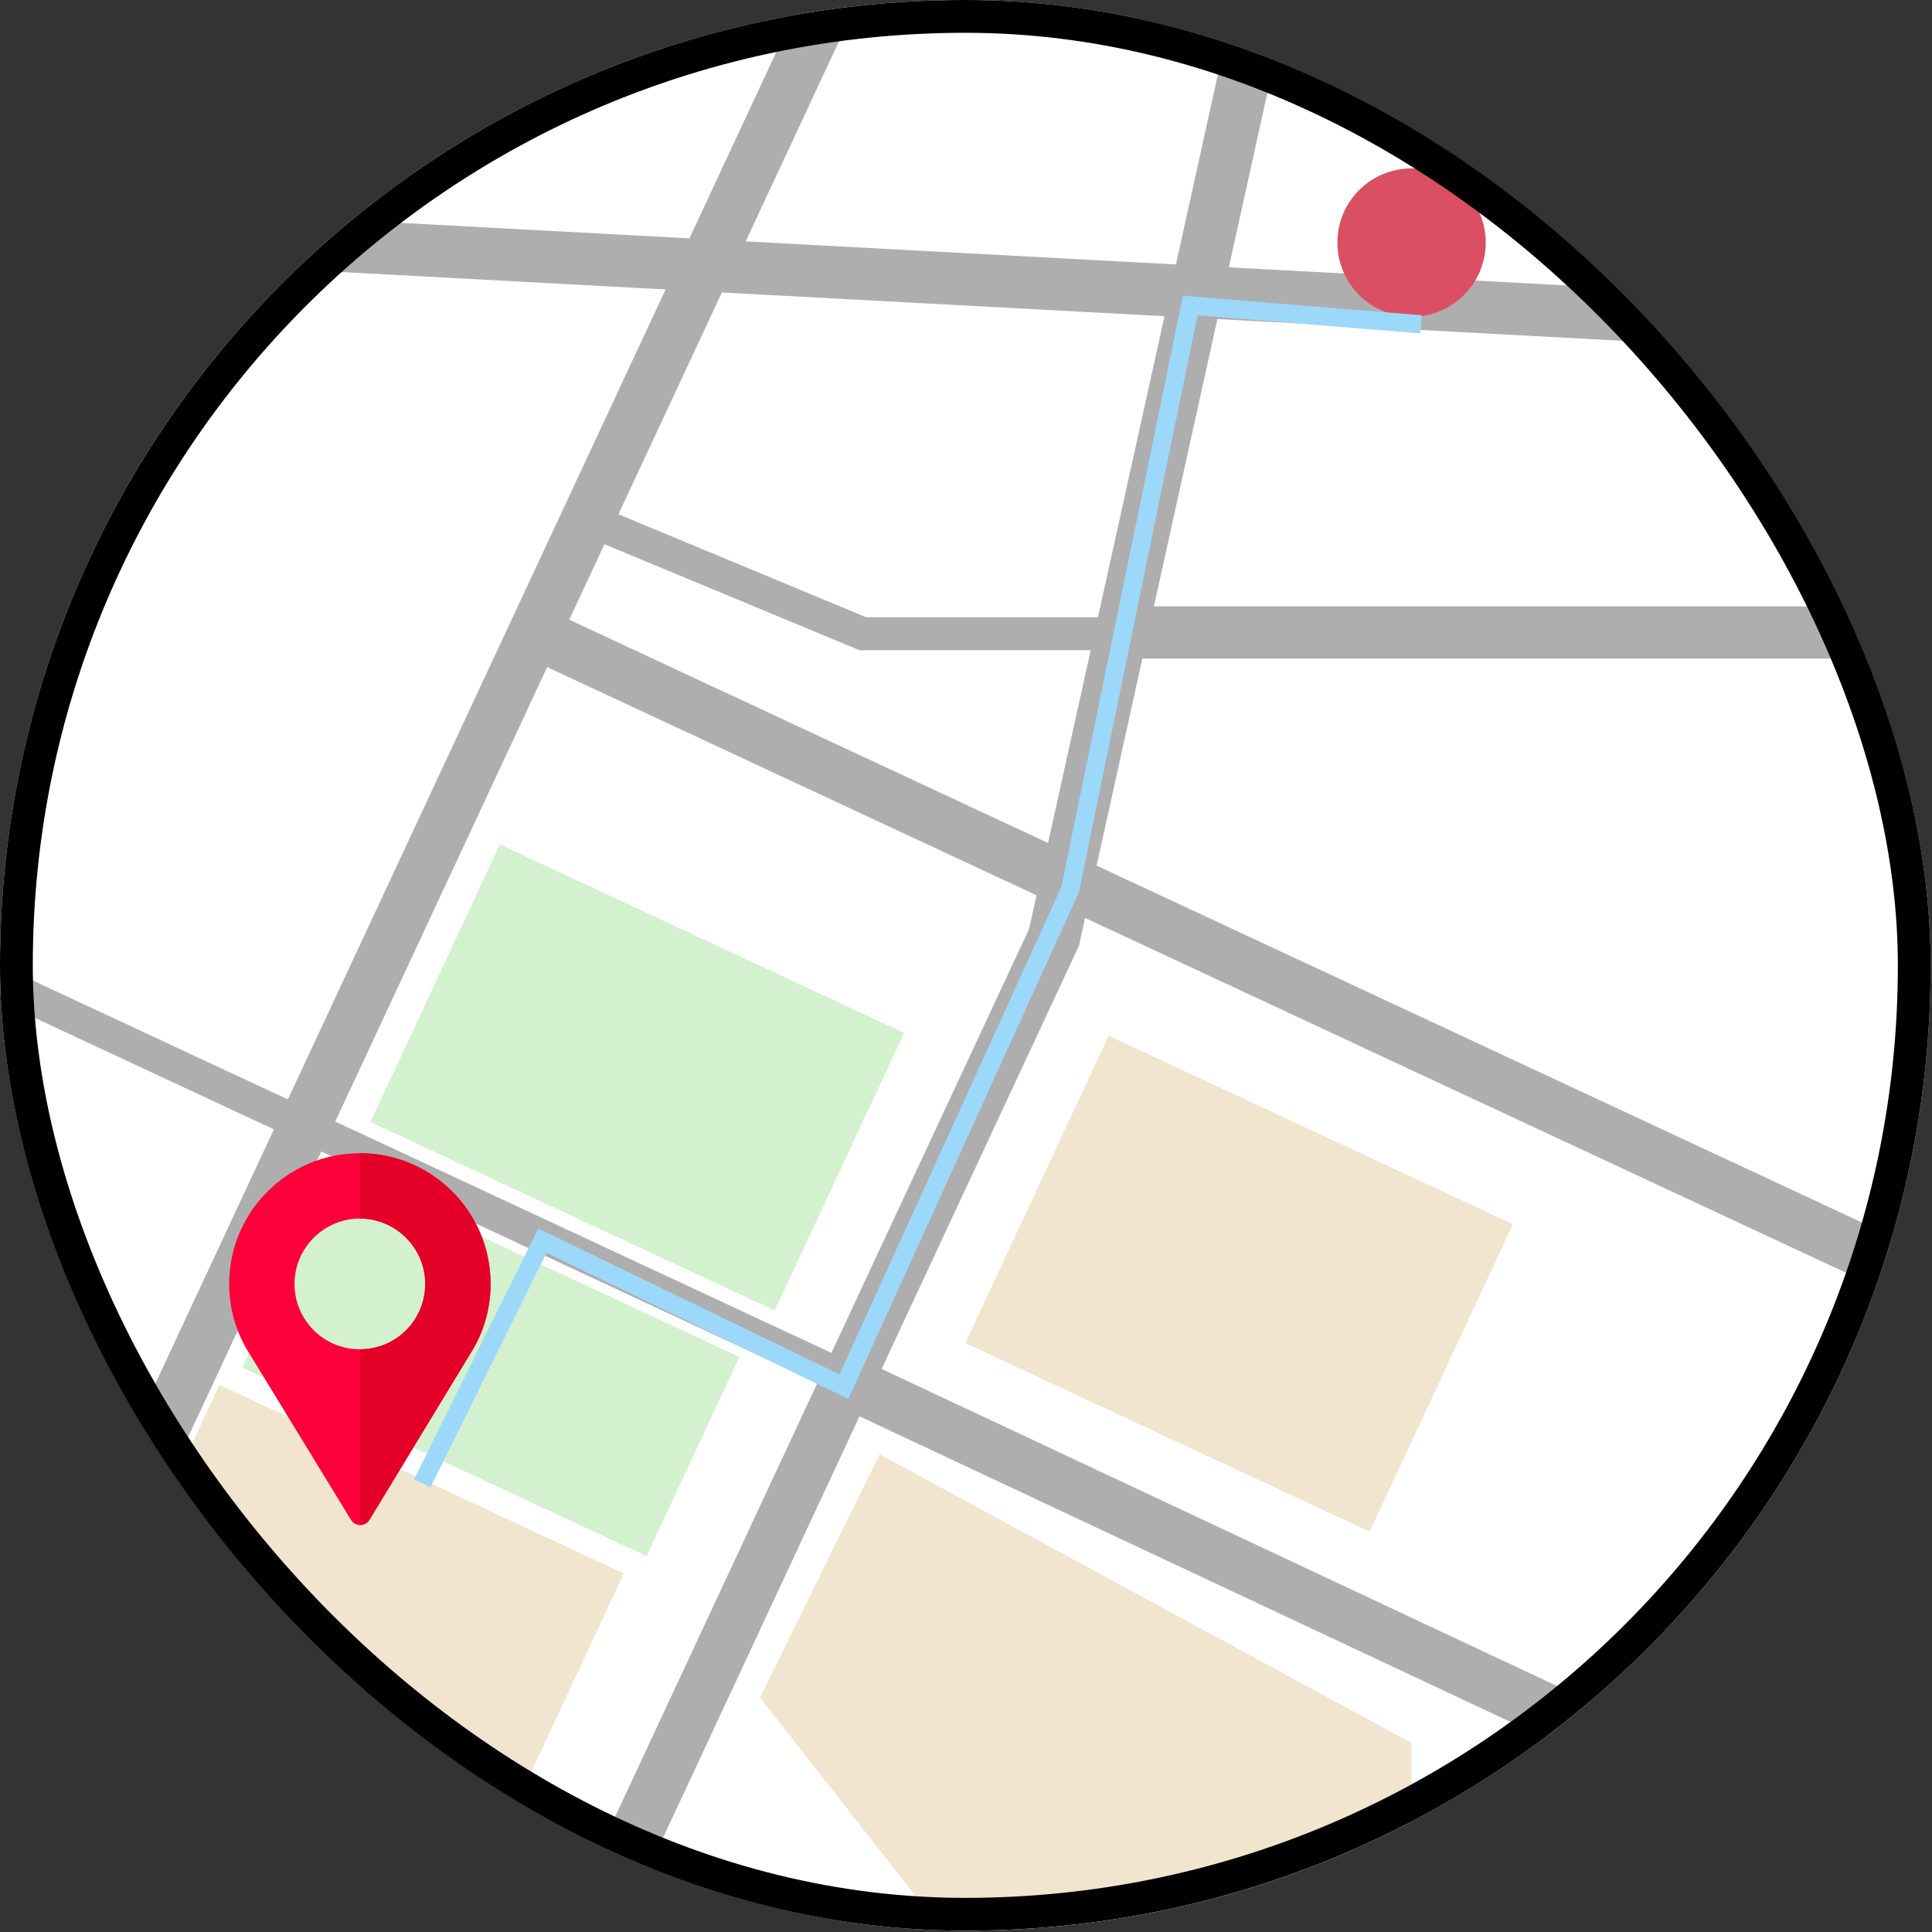<svg width="117" height="117" viewBox="0 0 117 117" fill="none" xmlns="http://www.w3.org/2000/svg">
<rect x="0" y="0" width="117" height="117" fill="#333333" stroke="none"/>
<g clip-path="url(#clip0_335_3501)">
<rect width="116.919" height="116.919" rx="58.459" fill="white"/>
<rect x="120.826" y="36.718" width="3.166" height="53.687" transform="rotate(90 120.826 36.718)" fill="#AEAEAE"/>
<rect x="67.808" y="37.378" width="2" height="15.757" transform="rotate(90 67.808 37.378)" fill="#AEAEAE"/>
<rect x="52.819" y="37.531" width="2" height="18.121" transform="rotate(112.569 52.819 37.531)" fill="#AEAEAE"/>
<rect x="-0.376" y="60.483" width="2" height="56.915" transform="rotate(-65 -0.376 60.483)" fill="#AEAEAE"/>
<rect x="31.092" y="39.445" width="3.166" height="99.787" transform="rotate(-65 31.092 39.445)" fill="#AEAEAE"/>
<rect x="51.89" y="-7.311" width="3.166" height="108.489" transform="rotate(25 51.89 -7.311)" fill="#AEAEAE"/>
<rect x="82.366" y="-34.451" width="3.166" height="93.281" transform="rotate(12.462 82.366 -34.451)" fill="#AEAEAE"/>
<rect x="62.459" y="55.962" width="3.166" height="70.275" transform="rotate(25 62.459 55.962)" fill="#AEAEAE"/>
<rect x="16.576" y="16.255" width="3.166" height="86.477" transform="rotate(-86.928 16.576 16.255)" fill="#AEAEAE"/>
<path d="M70.498 134.021L46.025 102.805L53.267 88.071L85.482 105.552V134.021H70.498Z" fill="#F1E5CF"/>
<rect x="4.61" y="102.486" width="20.54" height="27.015" transform="rotate(-65 4.61 102.486)" fill="#F1E5CF"/>
<rect x="58.459" y="81.338" width="20.54" height="27.015" transform="rotate(-65 58.459 81.338)" fill="#F1E5CF"/>
<rect x="22.432" y="67.945" width="18.545" height="27.015" transform="rotate(-65 22.432 67.945)" fill="#D4F1CF"/>
<rect x="14.674" y="82.822" width="13.308" height="27.015" transform="rotate(-65 14.674 82.822)" fill="#D4F1CF"/>
<g clip-path="url(#clip1_335_3501)">
<path d="M21.794 69.837C17.427 69.837 13.878 73.386 13.878 77.752C13.878 79.23 14.287 80.668 15.065 81.908L21.257 92.041C21.363 92.212 21.521 92.318 21.706 92.344C21.956 92.384 22.233 92.278 22.378 92.028L28.588 81.803C29.326 80.589 29.709 79.177 29.709 77.752C29.709 73.386 26.16 69.837 21.794 69.837ZM21.794 81.71C19.577 81.71 17.836 79.916 17.836 77.752C17.836 75.576 19.617 73.795 21.794 73.795C23.97 73.795 25.751 75.576 25.751 77.752C25.751 79.903 24.036 81.71 21.794 81.71Z" fill="#FD003A"/>
<path d="M21.794 69.837V73.795C23.971 73.795 25.752 75.576 25.752 77.752C25.752 79.903 24.036 81.71 21.794 81.71V92.352C22.019 92.357 22.25 92.249 22.379 92.028L28.588 81.803C29.327 80.589 29.709 79.177 29.709 77.752C29.709 73.386 26.16 69.837 21.794 69.837Z" fill="#E50027"/>
</g>
<rect x="149.942" y="128.231" width="3.166" height="107.955" transform="rotate(115.149 149.942 128.231)" fill="#AEAEAE"/>
<circle cx="85.482" cy="14.69" r="4.491" fill="#DA4F64"/>
<path d="M25.575 89.826L32.85 75.133L51.11 83.977L64.804 53.878L72.079 18.5L86.059 19.641" stroke="#9CD8FA" stroke-width="1.104"/>
</g>
<rect x="0.993" y="0.993" width="114.933" height="114.933" rx="57.467" stroke="black" stroke-width="1.986"/>
<defs>
<clipPath id="clip0_335_3501">
<rect width="116.919" height="116.919" rx="58.459" fill="white"/>
</clipPath>
<clipPath id="clip1_335_3501">
<rect width="22.515" height="22.515" fill="white" transform="translate(13.878 69.837)"/>
</clipPath>
</defs>
</svg>

